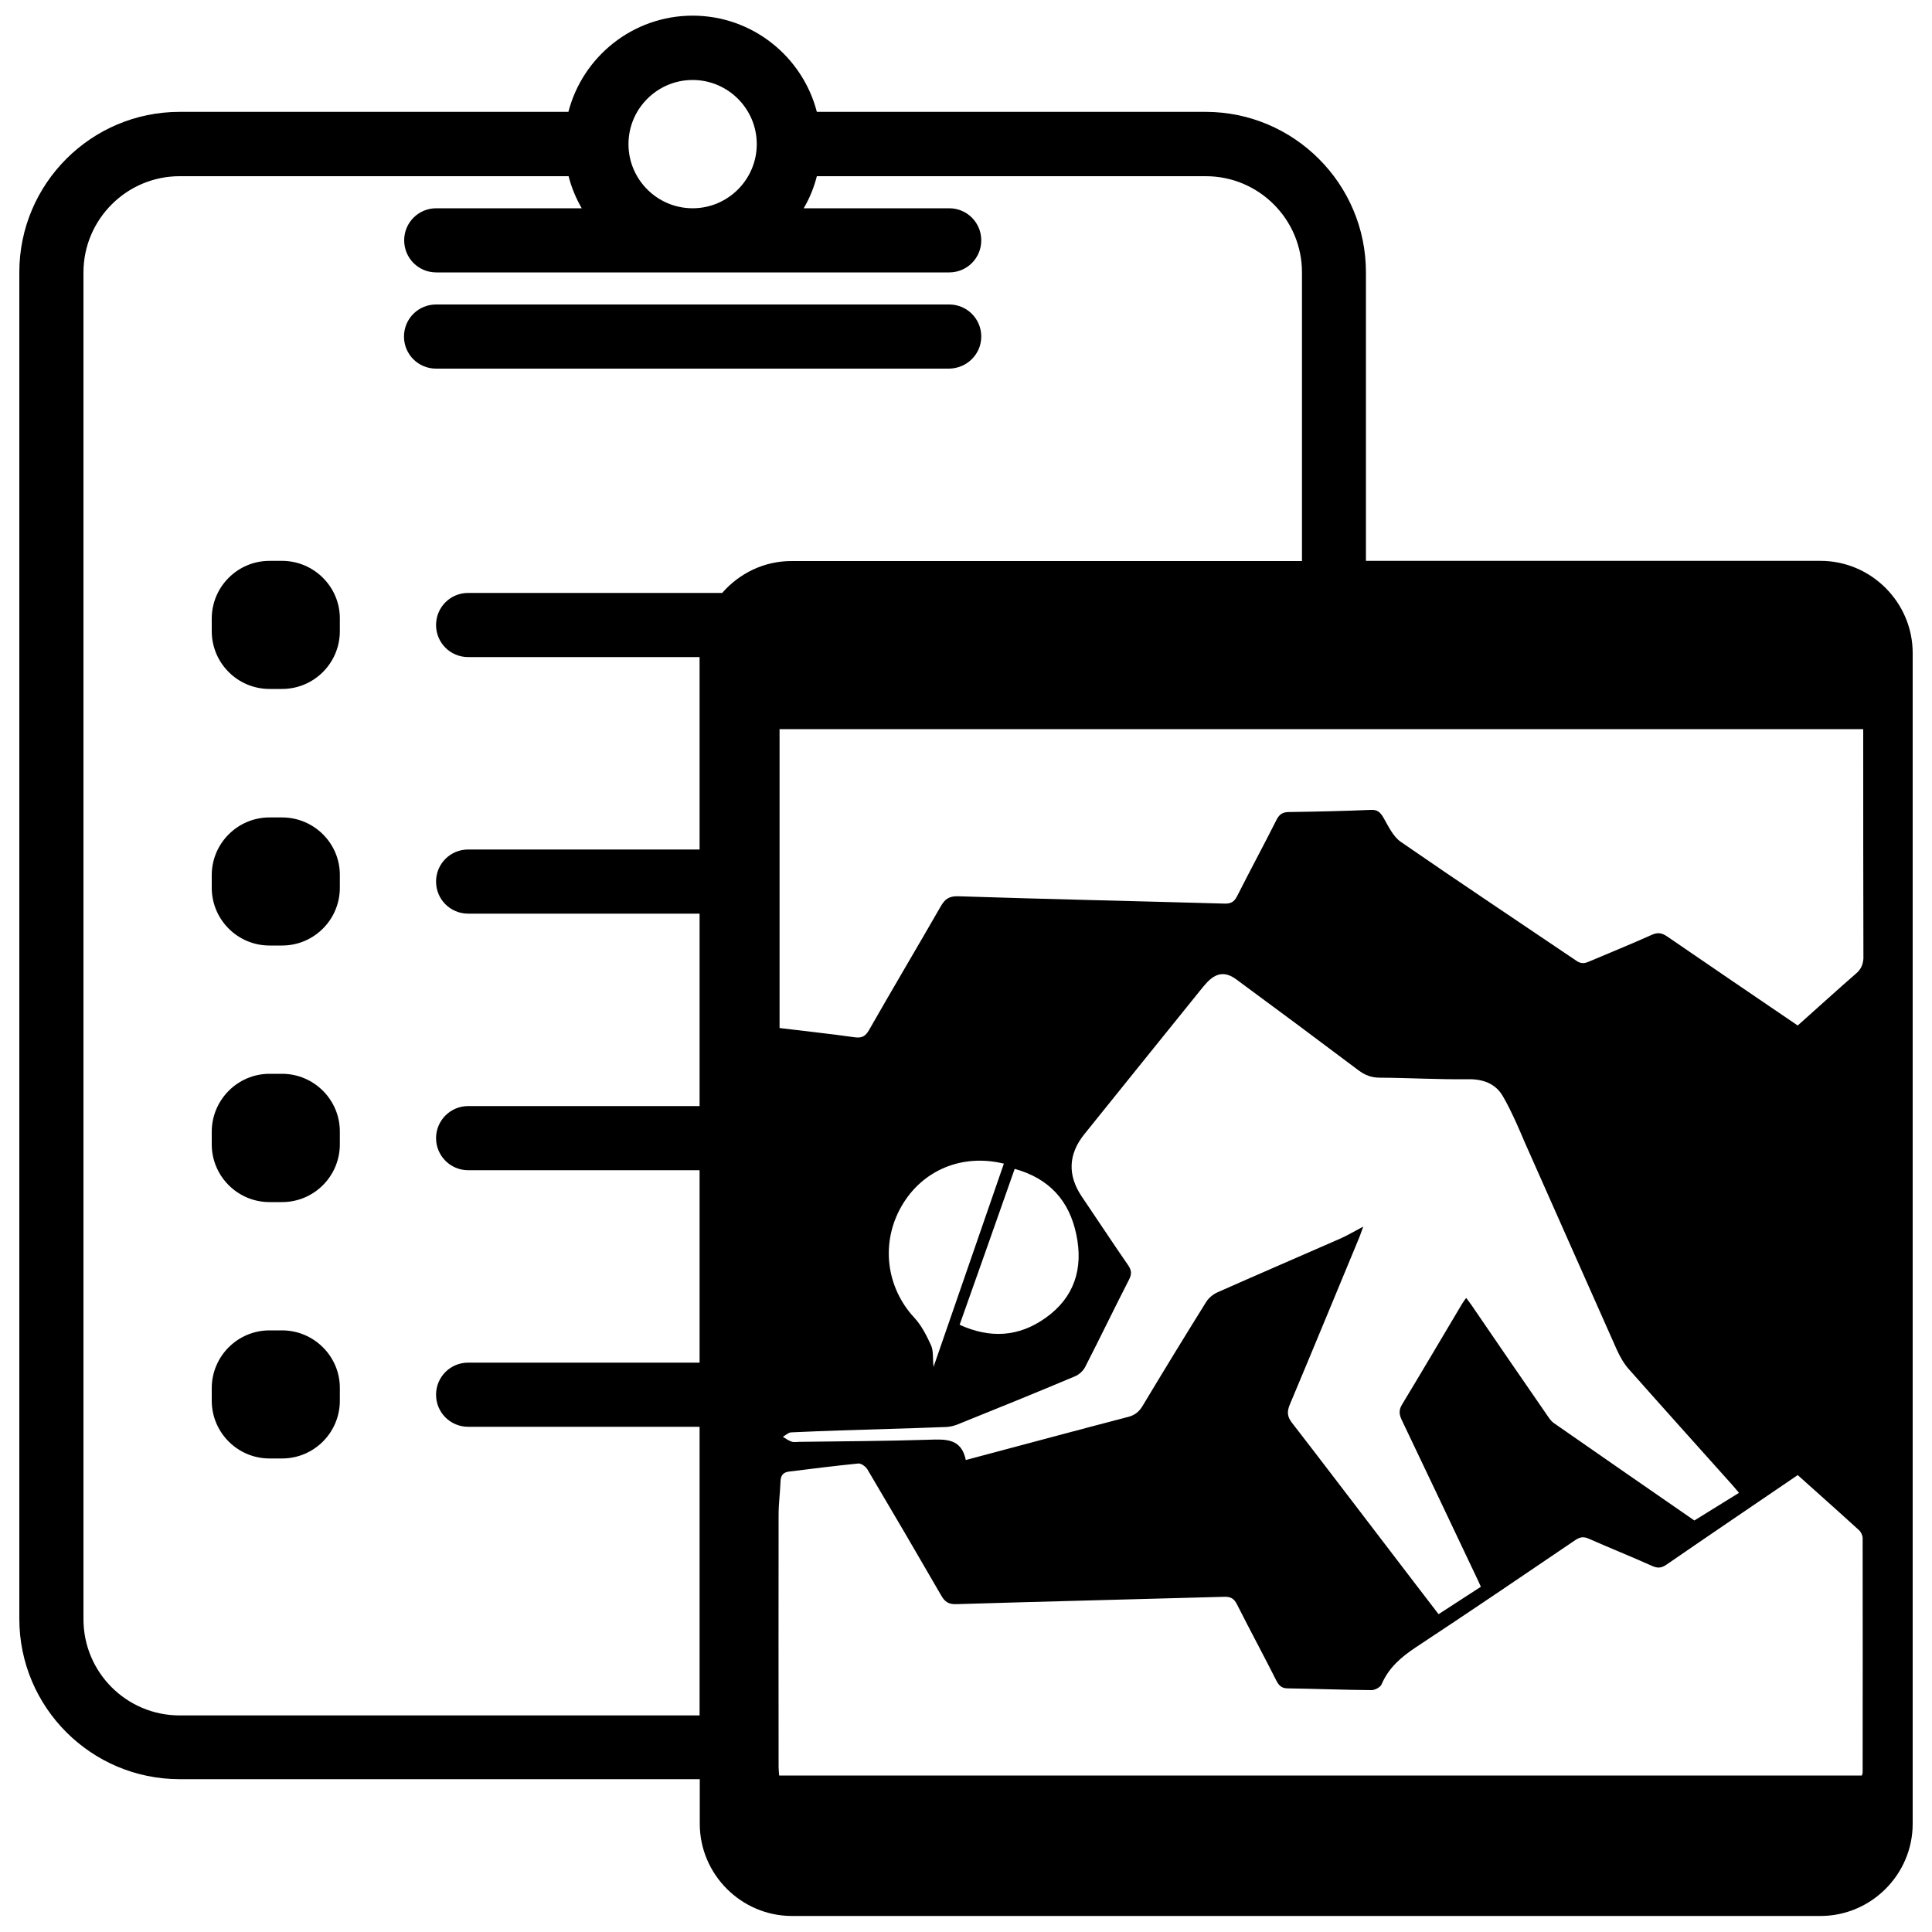 <?xml version="1.0" encoding="utf-8"?>
<!-- Svg Vector Icons : http://www.onlinewebfonts.com/icon -->
<!DOCTYPE svg PUBLIC "-//W3C//DTD SVG 1.1//EN" "http://www.w3.org/Graphics/SVG/1.1/DTD/svg11.dtd">
<svg version="1.1" xmlns="http://www.w3.org/2000/svg" xmlns:xlink="http://www.w3.org/1999/xlink" x="0px" y="0px" viewBox="0 0 1000 1000" enable-background="new 0 0 1000 1000" xml:space="preserve">
<g><path d="M146,688.6h-6.5c-16.5,0-29.9,13.4-29.9,29.9v6.5c0,16.5,13.4,29.9,29.9,29.9h6.5c16.5,0,29.9-13.4,29.9-29.9v-6.5C176,702.1,162.5,688.6,146,688.6z"/><path d="M146,423.1h-6.5c-16.5,0-29.9,13.4-29.9,29.9v6.5c0,16.5,13.4,29.9,29.9,29.9h6.5c16.5,0,29.9-13.4,29.9-29.9V453C176,436.5,162.5,423.1,146,423.1z"/><path d="M146,555.8h-6.5c-16.5,0-29.9,13.5-29.9,30v6.5c0,16.5,13.4,29.9,29.9,29.9h6.5c16.5,0,29.9-13.4,29.9-29.9v-6.5C176,569.3,162.5,555.8,146,555.8z"/><path d="M507.9,174.2c0-9.2-7.4-16.6-16.6-16.6H225.7c-9.2,0-16.6,7.4-16.6,16.6c0,9.2,7.4,16.6,16.6,16.6h265.5C500.5,190.7,507.9,183.3,507.9,174.2z"/><path d="M146,290.3h-6.5c-16.5,0-29.9,13.4-29.9,29.9v6.5c0,16.5,13.4,29.9,29.9,29.9h6.5c16.5,0,29.9-13.4,29.9-29.9v-6.5C176,303.8,162.5,290.3,146,290.3z"/><path d="M942.3,290.3H707V140.9c0-45.7-37.2-83-83-83H422.8c-7.4-28.6-33.4-49.8-64.3-49.8c-30.9,0-56.9,21.2-64.3,49.8H93c-45.8,0-83,37.2-83,83v697c0,45.8,37.2,83,83,83h269.2v23.1c0,26.2,21.5,47.7,47.7,47.7h532.4c26.2,0,47.7-21.5,47.7-47.7V338C990,311.8,968.5,290.3,942.3,290.3z M358.5,41.4c18.3,0,33.2,14.9,33.2,33.2c0,18.3-14.9,33.2-33.2,33.2c-18.3,0-33.2-14.9-33.2-33.2C325.3,56.3,340.2,41.4,358.5,41.4z M373.8,306.9l-131.5,0c-9.2,0-16.6,7.4-16.6,16.6c0,9.2,7.4,16.6,16.6,16.6l119.8,0v99.6l-119.8,0c-9.2,0-16.6,7.4-16.6,16.6c0,9.2,7.4,16.6,16.6,16.6l119.8,0v99.6l-119.8,0c-9.2,0-16.6,7.5-16.6,16.6s7.4,16.6,16.6,16.6l119.8,0v99.6l-119.8,0c-9.2,0-16.6,7.4-16.6,16.6c0,9.2,7.4,16.6,16.6,16.6l119.8,0v149.4H93c-27.5,0-49.8-22.3-49.8-49.8V141c0-27.4,22.3-49.8,49.8-49.8h201.3c1.5,5.9,3.8,11.4,6.8,16.6h-75.3c-9.2,0-16.6,7.4-16.6,16.6c0,9.2,7.4,16.6,16.6,16.6h265.5c9.2,0,16.6-7.4,16.6-16.6c0-9.2-7.4-16.6-16.6-16.6H416c3-5.1,5.3-10.7,6.8-16.6h201.3c27.5,0,49.8,22.3,49.8,49.8v149.4H409.9C395.5,290.3,382.6,296.8,373.8,306.9z M964.1,917.4c0,0.5-0.2,0.9-0.4,1.6H403.3c-0.1-1.5-0.3-3-0.3-4.4c0-43.5-0.1-87.1,0-130.6c0-5.8,0.8-11.5,1-17.3c0.1-3.1,1.4-4.6,4.3-5c12-1.5,24-3,36-4.2c1.5-0.1,3.8,1.6,4.7,3.1c12.8,21.6,25.5,43.3,38.1,65.1c1.9,3.4,3.9,4.8,8.1,4.6c46.2-1.4,92.3-2.5,138.5-3.8c3.3-0.1,5,0.9,6.5,3.8c6.7,13.3,13.8,26.4,20.5,39.7c1.4,2.7,2.9,3.9,6,3.9c14.4,0.2,28.8,0.8,43.2,0.9c1.8,0,4.6-1.5,5.2-3c3.7-8.6,10.1-14.1,17.8-19.2c27.6-18.2,55-36.8,82.4-55.4c2.5-1.7,4.4-2,7.2-0.7c10.9,4.8,21.9,9.2,32.8,14.1c2.8,1.2,4.7,1,7.2-0.7c22.5-15.5,45.1-30.8,68-46.4c10.8,9.7,21.3,19,31.7,28.5c1.1,1,1.9,2.8,1.9,4.2C964.2,836.6,964.1,877,964.1,917.4z M483.2,707.5c-0.5-4.7,0-8.3-1.3-11.2c-2.3-5-4.9-10.2-8.6-14.2c-14.7-15.8-17.6-38.9-6.6-57.9c10.7-18.5,31.2-27.2,52.9-21.9C507.5,637.2,495.6,671.6,483.2,707.5z M525.2,605c18,5,28.3,16.6,31.9,34c3.7,17.6-1,32.6-16,43.2c-13.8,9.8-28.6,10.7-44.4,3.5C506.3,658.7,515.7,632,525.2,605z M460.1,739.6c9.9-0.3,19.9-0.6,29.8-1c1.9-0.1,3.9-0.6,5.7-1.3c20.4-8.2,40.8-16.5,61-25c2-0.9,4.1-2.8,5.1-4.8c7.7-15,15-30.2,22.7-45.2c1.5-2.9,1.3-4.9-0.6-7.6c-8.1-11.7-15.9-23.6-23.9-35.4c-7.4-11-7-21.9,1.4-32.3c19.9-24.8,39.9-49.5,59.8-74.2c1-1.3,2.1-2.6,3.2-3.8c4.9-5.5,9.8-6.4,15.7-2c21.2,15.6,42.3,31.3,63.3,47.1c3.4,2.5,6.7,3.7,10.9,3.7c15.2,0.1,30.5,1,45.7,0.8c7.7-0.1,14,2.2,17.8,8.5c4.7,7.8,10.5,21.8,11.3,23.7c16,36,31.9,72,47.9,107.9c1.6,3.5,3.6,7.1,6.2,10c17.8,20.1,35.7,40,53.6,60c1.1,1.2,2.1,2.5,3.4,4c-7.9,4.9-15.4,9.5-23.1,14.3c-24.3-16.8-48.6-33.6-72.7-50.4c-1.6-1.1-2.7-2.9-3.8-4.5c-13-18.8-25.9-37.6-38.8-56.5c-0.8-1.2-1.8-2.4-2.8-3.8c-0.8,1.1-1.5,2-2.1,3c-10.3,17.3-20.6,34.8-31,52c-1.8,2.9-1.7,5.1-0.3,8.1c13.2,27.6,26.3,55.3,39.4,82.9c0.5,1,1,2.1,1.6,3.5c-7.3,4.7-14.5,9.4-21.9,14.2c-8.8-11.4-17.3-22.6-25.8-33.7c-16.7-21.8-33.3-43.7-50.1-65.4c-2.5-3.2-2.6-5.8-1.1-9.4c12.1-28.8,24-57.7,36-86.6c0.6-1.5,1.1-3,2-5.5c-4.6,2.4-8.2,4.6-12.1,6.3c-21,9.2-42.1,18.3-63.1,27.6c-2.4,1-4.8,3-6.1,5.1c-11.1,17.8-22.1,35.8-32.9,53.8c-1.8,3-4,4.8-7.5,5.7c-27.7,7.2-55.3,14.7-84,22.3c-2.3-11.2-10.3-10.8-19.1-10.5c-22.3,0.7-44.7,0.8-67.1,1.1c-1.3,0-2.8,0.3-3.9-0.1c-1.6-0.5-3.1-1.6-4.6-2.5c1.4-0.8,2.8-2.2,4.2-2.3C426.4,740.6,443.3,740.1,460.1,739.6z M960.8,503.8c-10.1,8.8-20,17.8-30.3,27c-22.8-15.5-45.3-30.8-67.6-46.1c-2.8-1.9-4.9-2.2-8-0.8c-10.7,4.8-21.6,9.2-32.4,13.8c-2.5,1.1-4.3,1.2-6.7-0.5c-30.3-20.5-60.7-40.7-90.8-61.5c-4-2.8-6.4-8.1-9-12.6c-1.6-2.7-3.1-4.1-6.5-3.9c-14.1,0.6-28.1,0.9-42.2,1.1c-3.2,0-5,1-6.5,3.9c-6.7,13.3-13.8,26.4-20.5,39.7c-1.5,2.9-3.2,3.9-6.5,3.8c-46-1.3-92-2.3-138-3.8c-4.6-0.1-6.7,1.5-8.8,5.1c-12.3,21.4-24.9,42.6-37.1,64c-1.8,3.2-3.6,4.4-7.4,3.9c-12.9-1.8-25.9-3.2-39-4.8V377.4h560.9v5c0,37.9,0,75.8,0.1,113.8C964.2,499.4,963.3,501.6,960.8,503.8z"/></g>
</svg>